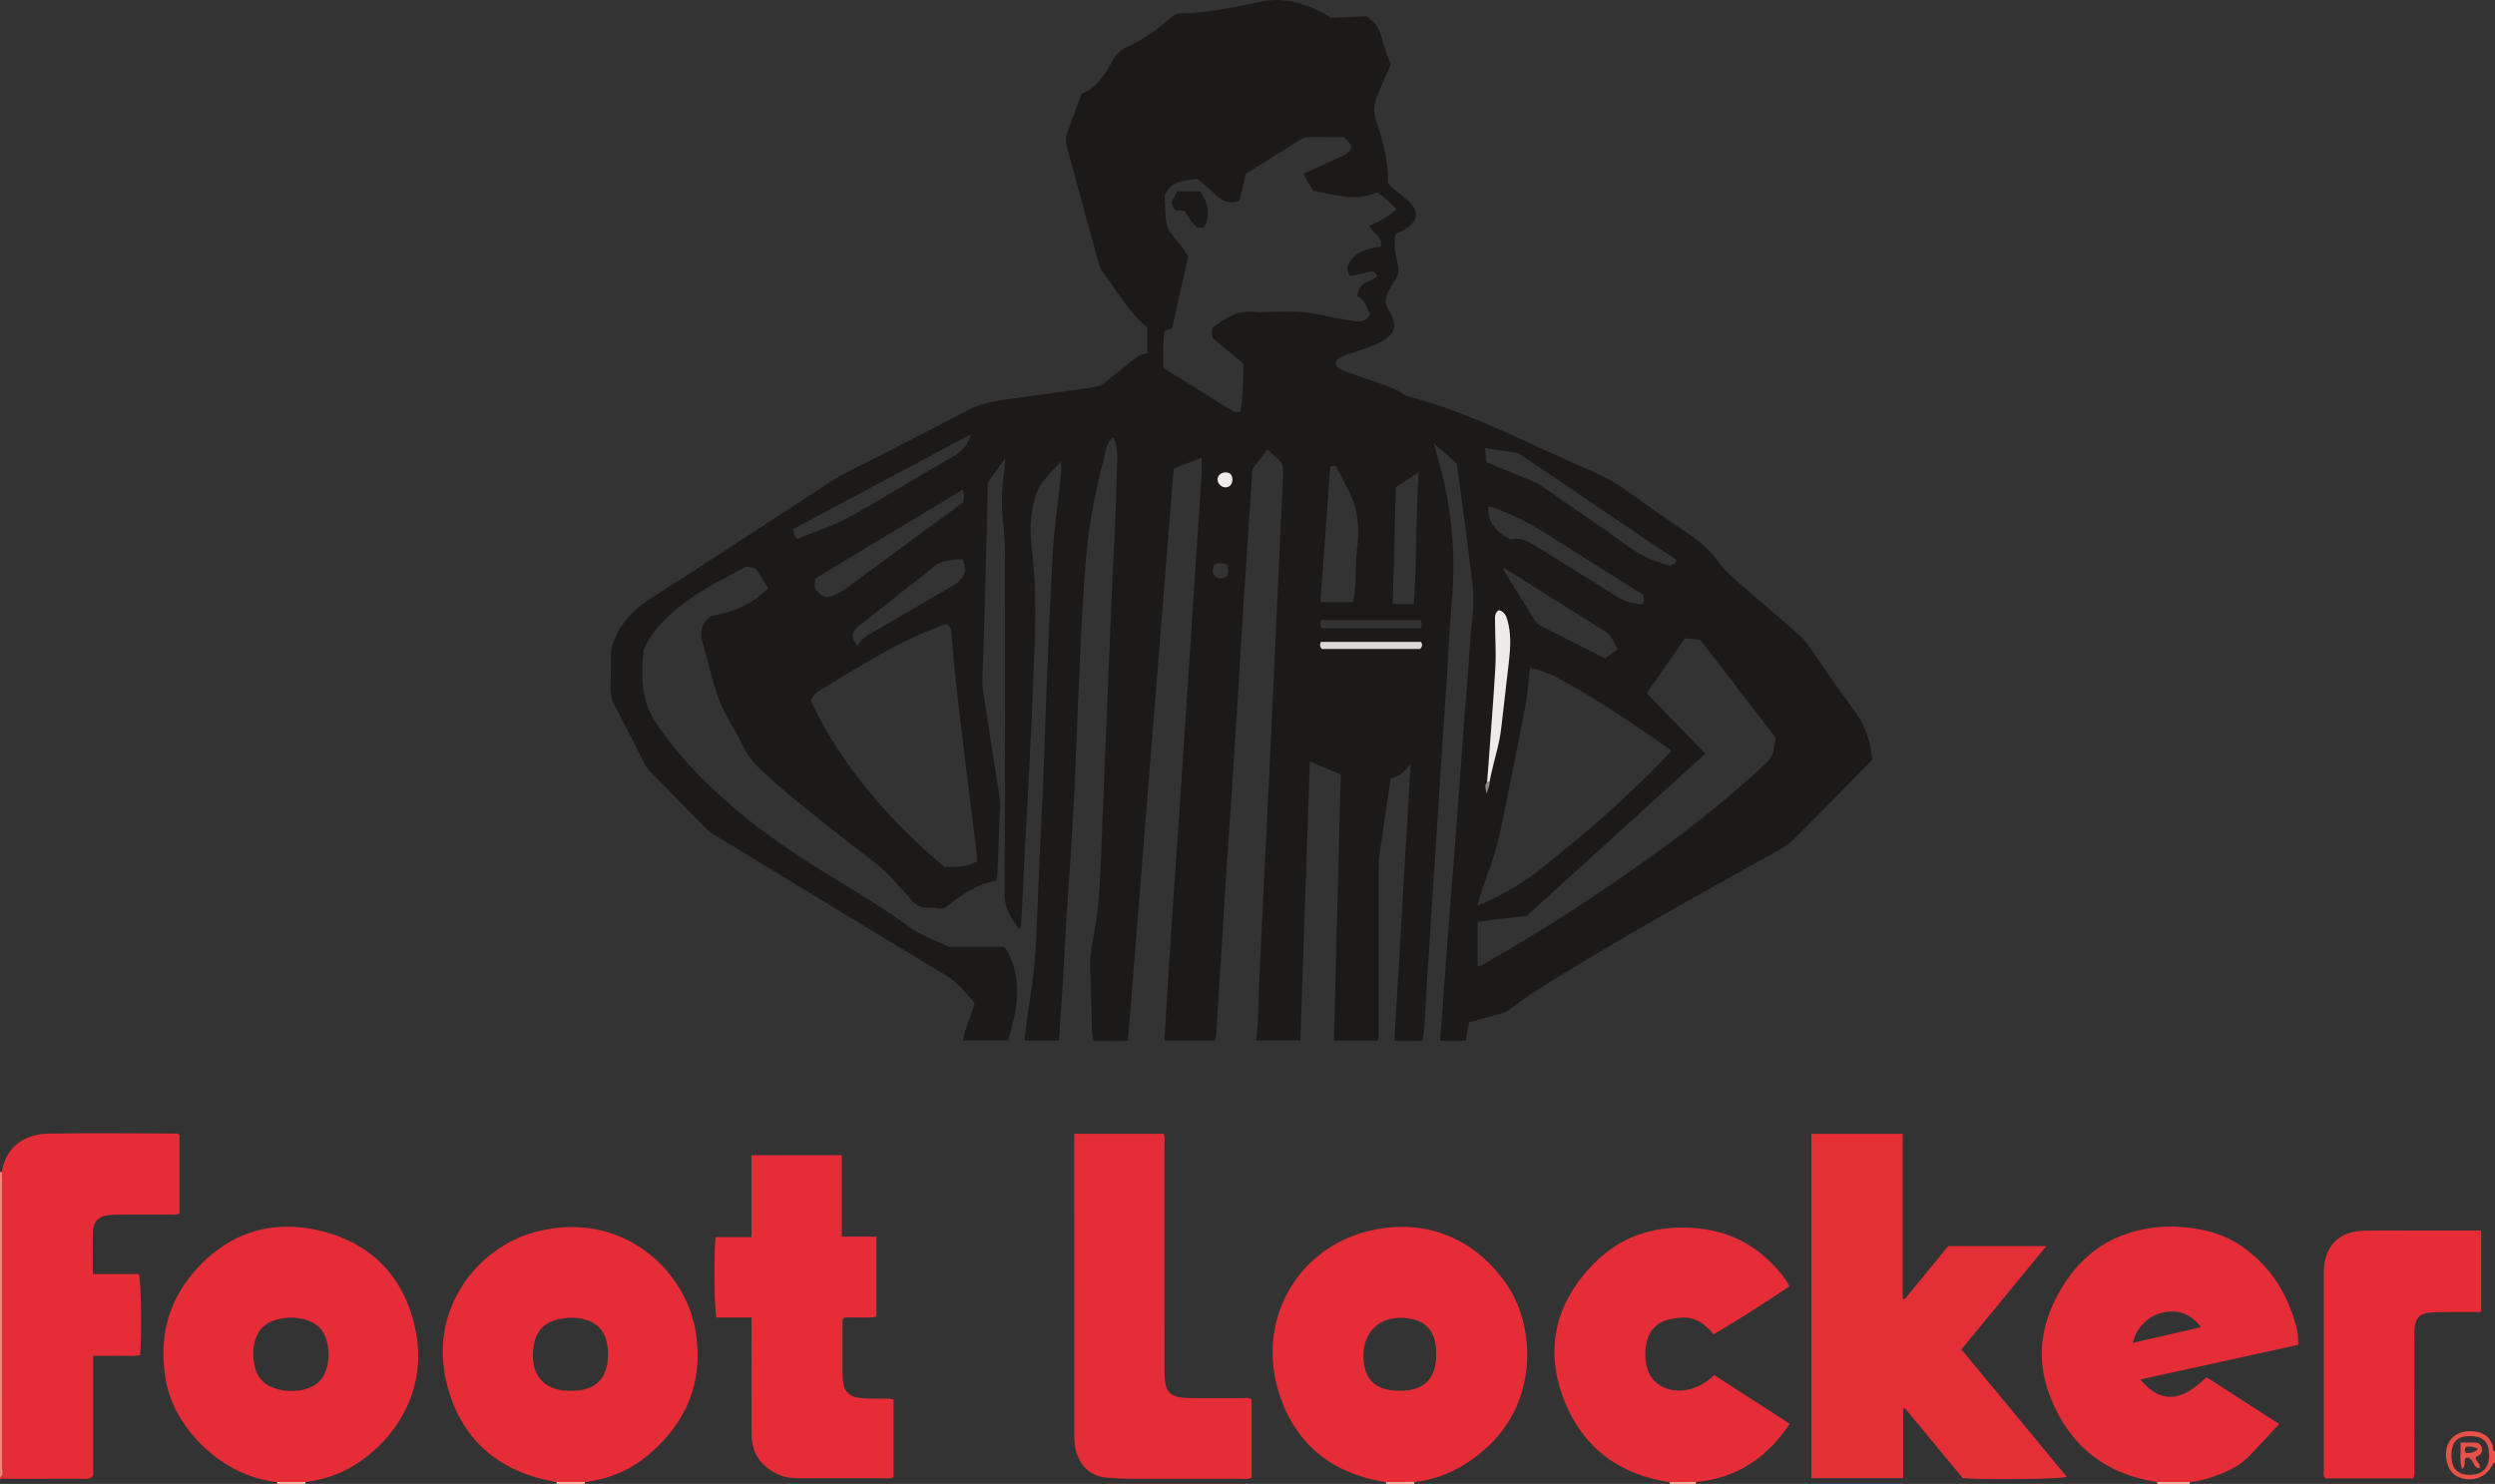 <?xml version="1.0" encoding="iso-8859-1"?>
<!-- Generator: Adobe Illustrator 27.0.0, SVG Export Plug-In . SVG Version: 6.00 Build 0)  -->
<svg version="1.1" id="Layer_1" xmlns="http://www.w3.org/2000/svg" xmlns:xlink="http://www.w3.org/1999/xlink" x="0px" y="0px"
	 viewBox="0 0 1152 685.171" style="enable-background:new 0 0 1152 685.171;" xml:space="preserve">
<rect x="0" y="0" width="1152" height="685.171" fill="#333333" stroke="none"/>
<g>
	<path style="fill:#E52C37;" d="M0.851,541.03c1.609-10.369,9.241-17.36,21.487-17.598c19.809-0.386,39.632-0.084,59.449-0.053
		c0.286,0,0.571,0.262,1.088,0.515c0,11.985,0,24.084,0,36.188c-1.074,1.205-2.494,0.688-3.751,0.696
		c-7.827,0.048-15.654,0.011-23.481,0.034c-1.829,0.005-3.667,0.039-5.485,0.221c-4.394,0.439-7.064,2.946-7.216,7.381
		c-0.222,6.463-0.057,12.938-0.057,19.882c7.243,0,14.307,0,21.236,0c1.086,4.044,1.401,27.177,0.604,37.402
		c-3.522,0.697-7.156,0.224-10.752,0.313c-3.481,0.086-6.965,0.019-10.94,0.019c0,18.752,0,37.305,0,55.352
		c-1.825,1.992-3.597,1.386-5.179,1.393c-11.657,0.05-23.315,0.019-34.972,0.041c-0.963,0.002-2-0.385-2.881,0.356
		c0-0.333,0-0.667,0-1c2.038-1.285,0.932-3.301,0.935-4.899c0.082-42.925,0.068-85.851,0.059-128.776
		C0.993,546.007,0.901,543.518,0.851,541.03z"/>
	<path style="fill:#E85048;" d="M1152,675.171c-0.339,0.315-0.807,0.567-0.999,0.955c-3.161,6.392-10.479,8.791-16.638,5.46
		c-2.187-1.183-3.488-3.068-4.209-5.327c-3.147-9.856,3.314-17.06,13.475-15.148c3.822,0.719,6.224,2.878,7.318,6.562
		c0.259,0.873-0.266,2.073,1.054,2.499C1152,671.838,1152,673.504,1152,675.171z M1140.371,663.084
		c-5.933,0.005-8.514,2.763-8.46,9.044c0.052,6.105,2.897,8.975,8.783,8.86c5.655-0.11,8.625-3.304,8.585-9.23
		C1149.237,665.701,1146.545,663.079,1140.371,663.084z"/>
	<path style="fill:#EF8A77;" d="M0.851,541.03c0.05,2.489,0.142,4.978,0.143,7.466c0.009,42.925,0.022,85.851-0.059,128.776
		c-0.003,1.597,1.103,3.614-0.935,4.899c0-47,0-94,0-141C0.284,541.123,0.567,541.076,0.851,541.03z"/>
	<path style="fill:#F4B2A1;" d="M996,685.171c0.026-0.292,0.003-0.58-0.07-0.864c5.046-0.001,10.093-0.002,15.139-0.002
		c-0.078,0.284-0.101,0.573-0.069,0.866C1006,685.171,1001,685.171,996,685.171z"/>
	<path style="fill:#F4B2A1;" d="M141.066,684.297c-0.081,0.287-0.103,0.578-0.066,0.874c-4.333,0-8.667,0-13,0
		c0.039-0.296,0.017-0.588-0.065-0.875C132.312,684.296,136.689,684.296,141.066,684.297z"/>
	<path style="fill:#F4B2A1;" d="M257,685.171c0.048-0.299,0.027-0.593-0.062-0.883c4.377,0.006,8.754,0.011,13.131,0.017
		c-0.074,0.285-0.096,0.573-0.069,0.866C265.667,685.171,261.333,685.171,257,685.171z"/>
	<path style="fill:#F4B2A1;" d="M653.062,684.288c-0.09,0.29-0.11,0.584-0.062,0.883c-4.333,0-8.667,0-13,0
		c-0.007-0.279-0.034-0.557-0.081-0.833C644.3,684.321,648.681,684.305,653.062,684.288z"/>
	<path style="fill:#F4B2A1;" d="M783.064,684.294c-0.091,0.287-0.112,0.579-0.064,0.877c-4,0-8,0-12,0
		c-0.001-0.282-0.028-0.561-0.08-0.838C774.968,684.32,779.016,684.307,783.064,684.294z"/>
	<path style="fill:#1B1A19;" d="M529.738,163.228c0-4.068,0-7.883,0-12.069c-8.504-6.66-13.621-16.348-20.099-24.961
		c-1.226-1.63-2.04-3.411-2.568-5.348c-4.827-17.742-9.597-35.5-14.533-53.212c-0.674-2.418-0.527-4.472,0.348-6.74
		c2.204-5.717,4.24-11.499,6.432-17.495c6.934-2.813,10.869-8.791,14.223-15.164c1.464-2.783,3.22-4.84,6.099-6.186
		c7.562-3.535,14.555-7.993,20.697-13.692c1.394-1.294,2.837-2.107,4.845-2.153c12.85-0.296,25.316-3.051,37.867-5.567
		c10.115-2.027,19.73,0.979,28.724,5.797c0.871,0.467,1.646,1.114,2.689,1.83c5.311-0.24,10.788-0.488,16.324-0.739
		c3.647,1.974,5.814,5.065,6.942,9.134c1.238,4.466,2.843,8.831,4.342,13.406c-2.289,5.032-4.617,10.145-6.594,15.412
		c-1.222,3.256-1.303,6.37-0.229,9.658c3.15,9.643,5.936,19.37,5.646,29.527c3.548,4.064,8.305,6.492,11.549,10.532
		c0.788,0.982,0.986,2.438,1.401,3.533c-0.665,5.902-5.695,7.305-9.67,9.536c-0.673,4.945,0.121,9.56,1.293,14.03
		c0.664,2.533,0.23,4.375-1,6.524c-2.105,3.679-5.364,6.992-4.477,11.877c0.77,2.118,2.375,3.862,3.072,6.12
		c1.336,4.334,0.678,6.815-2.991,9.521c-3.111,2.294-6.702,3.609-10.338,4.805c-2.984,0.981-5.974,1.945-8.935,2.989
		c-1.746,0.616-3.369,1.46-4.184,3.541c0.809,2.995,3.74,3.396,6.07,4.308c4.778,1.87,9.673,3.44,14.524,5.121
		c3.756,1.302,7.559,2.472,10.799,4.937c0.759,0.578,1.782,0.88,2.73,1.128c20.142,5.248,38.98,13.831,57.792,22.497
		c9.33,4.298,18.712,8.487,28.108,12.639c4.874,2.154,9.465,4.729,13.814,7.826c10.02,7.135,20.052,14.261,30.267,21.111
		c4.916,3.297,9.132,7.153,12.494,11.976c2.504,3.592,5.697,6.507,8.979,9.341c9.322,8.049,18.635,16.109,27.995,24.114
		c1.791,1.531,3.331,3.24,4.671,5.155c6.956,9.945,13.678,20.065,20.956,29.769c4.421,5.895,7.11,12.246,8.143,19.428
		c0.164,1.141,0.348,2.28,0.561,3.675c-5.364,5.491-10.81,11.101-16.296,16.671c-6.315,6.411-12.694,12.758-18.985,19.192
		c-2.227,2.277-4.661,4.155-7.468,5.718c-35.371,19.706-70.849,39.228-105.251,60.616c-6.494,4.037-12.947,8.141-19.006,12.819
		c-1.622,1.253-3.371,2.004-5.338,2.512c-4.645,1.199-9.25,2.55-13.817,3.824c-1.052,2.683-0.885,5.388-1.518,8.287
		c-3.798,0.684-7.668,0.46-11.891,0.091c0.487-6.669,0.951-13.116,1.43-19.561c0.887-11.94,1.758-23.881,2.681-35.817
		c1.206-15.585,2.497-31.164,3.675-46.751c1.141-15.091,2.157-30.192,3.281-45.285c0.84-11.275,1.956-22.533,2.593-33.818
		c0.543-9.615,2.399-19.203,1.329-28.862c-1.261-11.395-2.837-22.756-4.311-34.127c-0.94-7.251-1.942-14.494-2.973-22.165
		c-3.11-2.73-6.473-5.683-10.576-9.286c1.259,4.665,2.313,8.454,3.304,12.26c5.162,19.827,6.75,39.925,4.97,60.35
		c-1.039,11.926-1.566,23.897-2.346,35.846c-0.899,13.775-1.832,27.547-2.731,41.321c-0.769,11.784-1.498,23.57-2.267,35.354
		c-0.91,13.941-1.866,27.878-2.76,41.82c-0.777,12.114-1.541,24.23-2.217,36.35c-0.231,4.134-0.418,8.257-1.24,12.478
		c-4.235,0.241-8.341,0.343-12.951-0.077c2.479-42.316,4.946-84.419,7.468-127.456c-2.972,3.2-5.268,5.837-9.202,6.417
		c-1.741,11.777-3.512,23.586-5.21,35.406c-0.282,1.965-0.334,3.977-0.336,5.967c-0.021,24.833-0.004,49.666-0.036,74.499
		c-0.002,1.62,0.437,3.318-0.575,5.142c-6.465,0-13.036,0-20.052,0c1.064-41.075,2.122-81.951,3.18-122.826
		c-4.75-1.989-9.146-3.83-14.298-5.987c-1.468,43.219-2.917,85.86-4.375,128.778c-6.866,0-13.424,0-20.331,0
		c1.001-9.424,0.887-18.563,1.374-27.681c0.603-11.297,1.053-22.603,1.599-33.903c0.947-19.598,1.936-39.195,2.872-58.794
		c1.047-21.931,2.065-43.863,3.075-65.796c1.154-25.088,2.247-50.18,3.475-75.264c0.15-3.063-0.384-5.53-2.899-7.472
		c-1.444-1.115-2.699-2.472-4.39-4.047c-2.01,2.664-4.121,5.526-6.308,8.33c-1.036,1.329-0.743,2.862-0.841,4.317
		c-1.31,19.415-2.612,38.83-3.852,58.249c-0.922,14.441-1.737,28.89-2.629,43.333c-0.861,13.94-1.732,27.879-2.651,41.815
		c-0.854,12.942-1.815,25.876-2.66,38.819c-0.791,12.118-1.484,24.242-2.233,36.363c-0.769,12.452-1.535,24.904-2.353,37.352
		c-0.096,1.456,0.173,3.038-1.003,4.453c-7.483,0-15.075,0-23.043,0c0.598-9.682,1.161-19.101,1.764-28.517
		c0.871-13.61,1.747-27.22,2.666-40.827c0.874-12.944,1.829-25.882,2.703-38.826c0.784-11.611,1.493-23.228,2.26-34.84
		c0.909-13.772,1.857-27.542,2.764-41.314c0.754-11.451,1.458-22.905,2.214-34.356c0.921-13.939,1.903-27.874,2.786-41.815
		c0.177-2.799,0.026-5.619,0.026-8.686c-4.246,1.693-8.369,3.337-12.88,5.136c-7.02,87.777-14.045,175.619-21.123,264.123
		c-5.253,0.36-10.468,0.066-15.79,0.155c-1.33-4.912-0.759-9.582-0.973-14.182c-0.31-6.649-0.504-13.303-0.697-19.957
		c-0.159-5.517,1.028-10.926,1.976-16.278c2.155-12.172,2.706-24.43,3.176-36.725c0.946-24.765,1.978-49.527,2.986-74.29
		c0.656-16.122,1.306-32.244,2.005-48.364c0.77-17.777,1.839-35.545,2.232-53.33c0.11-4.969,0.711-10.277-1.552-15.584
		c-2.17,1.495-2.945,3.331-3.451,5.386c-3.725,15.149-7.372,30.294-8.848,45.896c-1.662,17.565-2.452,35.176-3.282,52.786
		c-0.759,16.115-1.372,32.236-2.017,48.356c-0.764,19.12-1.971,38.211-3.352,57.296c-0.948,13.107-1.5,26.243-2.303,39.362
		c-0.597,9.758-1.312,19.509-1.984,29.408c-5.423,0-10.519,0-15.854,0c0.73-5.836,1.193-11.464,2.171-17
		c2.731-15.451,3.351-31.051,3.931-46.681c0.745-20.109,1.836-40.206,2.685-60.311c0.519-12.304,0.784-24.618,1.301-36.922
		c0.916-21.759,1.705-43.528,3.012-65.264c0.668-11.108,2.362-22.154,3.548-33.232c0.277-2.588,0.376-5.195,0.119-7.978
		c-4.256,4.93-9.582,9.319-11.507,15.356c-2.402,7.532-3.028,15.577-2.014,23.675c2.032,16.226,1.92,32.54,1.272,48.853
		c-0.495,12.465-0.91,24.934-1.516,37.393c-0.922,18.939-1.99,37.872-2.974,56.808c-0.535,10.3-1.028,20.602-1.533,30.904
		c-0.049,0.992,0.048,2.01-0.929,3.129c-3.589-5.102-6.841-9.682-6.798-16.659c0.322-52.664,0.168-105.331,0.19-157.997
		c0.002-4.66-0.411-9.26-0.916-13.895c-0.866-7.942-0.574-15.931,0.705-23.855c0.21-1.298,0.153-2.64,0.281-5.193
		c-2.795,3.899-4.892,6.941-7.121,9.882c-1.018,1.343-0.871,2.833-0.909,4.289c-0.417,16.143-0.748,32.288-1.19,48.43
		c-0.36,13.133-0.856,26.261-1.26,39.393c-0.145,4.69,0.995,9.253,1.658,13.846c2.018,13.973,4.292,27.909,6.482,41.857
		c0.42,2.674-0.106,5.312-0.204,7.966c-0.314,8.481-0.669,16.96-0.983,25.44c-0.049,1.333-0.006,2.663-0.922,4.022
		c-8.122,1.422-14.889,5.906-21.348,10.896c-1.84,1.422-3.508,2.386-5.886,1.698c-0.934-0.27-1.988-0.189-2.985-0.168
		c-3.702,0.078-6.727-0.986-9.087-4.142c-2.081-2.783-4.768-5.103-7.009-7.777c-5.956-7.106-13.704-12.09-20.863-17.761
		c-13.699-10.853-27.569-21.49-40.436-33.355c-3.327-3.068-6.29-6.312-8.296-10.452c-2.022-4.174-4.252-8.267-6.664-12.228
		c-7.034-11.553-9.155-24.793-12.835-37.468c-1.157-3.985-0.441-8.376,4.09-11.505c9.552-1.72,18.9-5.234,26.398-12.905
		c-1.918-2.997-3.792-5.925-5.806-9.073c-1.278-0.285-2.71-0.603-4.321-0.962c-8.566,4.823-17.749,8.998-25.767,14.788
		c-7.993,5.772-15.834,12.206-20.493,21.405c-0.448,0.884-1.1,1.778-1.191,2.713c-1.104,11.327-1.279,22.492,5.306,32.609
		c8.416,12.931,18.826,24.059,30.166,34.447c16.775,15.364,35.614,27.817,54.975,39.542c10.951,6.632,21.832,13.33,32.178,20.902
		c5.363,3.925,11.76,6.059,17.738,8.898c1.112,0.528,2.613,0.31,3.935,0.314c7.328,0.025,14.656,0.012,22.456,0.012
		c8.697,14.003,6.09,28.381,1.56,43.198c-6.935,0-13.689,0-20.824,0c0.938-5.911,3.84-11.156,5.382-17.156
		c-4.055-4.73-7.93-9.665-13.699-13.133c-35.57-21.384-70.974-43.045-106.442-64.6c-1.427-0.867-2.798-1.76-3.976-2.972
		c-8.591-8.838-17.198-17.659-25.829-26.457c-1.185-1.208-2.066-2.585-2.819-4.069c-4.579-9.023-9.096-18.078-13.769-27.051
		c-1.2-2.304-1.711-4.591-1.625-7.152c0.173-5.161,0.262-10.326,0.259-15.49c-0.002-3.26,1.144-6.029,2.498-8.971
		c3.622-7.868,9.565-13.025,16.773-17.612c27.605-17.567,54.919-35.592,82.37-53.402c6.828-4.43,14.291-7.706,21.497-11.441
		c13.542-7.02,27.286-13.664,40.649-21.005c6.502-3.572,13.384-4.672,20.44-5.658c12.672-1.77,25.348-3.503,38.017-5.29
		c2.486-0.351,4.674-1.256,6.675-2.989c3.768-3.263,7.874-6.134,11.712-9.32C524.802,164.882,526.922,163.438,529.738,163.228z
		 M686.636,361.237c-1.31,1.411-0.627,2.894-0.216,5.248c0.559-2.392,1.477-3.79,1.324-5.484c0.234-1.135,0.461-2.272,0.705-3.405
		c1.527-7.109,3.875-14.03,4.681-21.306c1.168-10.558,2.506-21.097,3.655-31.657c0.665-6.113,0.934-12.24-0.775-18.274
		c-0.607-2.143-1.481-3.994-3.943-4.628c-2.137,1.344-1.784,3.448-1.772,5.375c0.043,7.148,0.559,14.32,0.137,21.438
		C689.389,326.121,687.928,343.674,686.636,361.237z M559.886,151.287c5.98-4.566,12.215-8.469,20.344-7.14
		c0.967,0.158,1.992-0.057,2.99-0.062c8.624-0.039,17.26-0.866,25.822,1.146c5.317,1.25,10.733,2.088,16.117,3.036
		c3.159,0.556,5.905,0.024,7.398-3.449c-1.619-2.961-2.362-6.52-5.941-8.094c0.448-2.389,1.141-4.565,3.324-5.895
		c1.918-1.168,4.223-1.676,5.897-3.307c-0.622-0.882-0.834-1.989-2.04-2.149c-3.628,0.084-6.968,1.981-10.571,1.949
		c-0.954-1.719-1.352-3.271-0.916-4.8c3.128-6.334,8.902-8.039,15.241-8.55c1.211-5.012-4.11-6.13-5.148-9.761
		c4.594-1.767,8.627-4.337,12.46-7.676c-2.72-2.665-5.472-5.244-8.961-7.74c-9.836,4.465-19.639,1.089-29.557-0.697
		c-1.365-2.69-3.42-4.858-4.397-7.919c5.924-2.7,11.613-5.346,17.351-7.88c2.208-0.975,4.084-2.15,4.794-4.605
		c-0.942-1.66-1.94-3.169-3.671-4.398c-5.141,0-10.463,0.037-15.785-0.025c-1.383-0.016-2.645,0.22-3.793,0.937
		c-8.571,5.356-17.132,10.728-25.622,16.05c-1.032,4.379-2.015,8.548-2.962,12.563c-4.534,1.348-7.964,0.169-11.064-2.963
		c-2.674-2.702-5.721-5.036-8.294-7.264c-6.225,0.762-12.319,0.789-15.189,7.701c0.144,2.928,0.31,6.232,0.467,9.536
		c0.161,3.395,1.139,6.375,3.396,9.094c2.527,3.044,5.23,6.023,7.002,9.677c-2.504,11.158-4.997,22.269-7.383,32.908
		c-1.548,0.928-3.05,0.366-3.647,2.131c-0.491,5.141-0.485,10.611-0.464,16.217c10.184,6.347,20.289,12.69,30.457,18.93
		c1.469,0.902,3.074,2.076,5.314,1.061c0.973-7.267,1.361-14.665,1.208-21.994c-4.912-4.058-9.636-7.961-14.144-11.685
		C559.501,154.324,559.416,152.86,559.886,151.287z M436.999,288.145c-0.606,0.177-1.084,0.288-1.542,0.454
		c-20.596,7.436-38.867,19.243-57.436,30.498c-1.821,1.104-2.871,2.707-3.726,4.502c14.563,30.424,36.262,55.077,61.793,76.781
		c5.066-0.244,10.241,0.151,15.115-2.636c-0.219-2.386-0.373-4.694-0.651-6.986c-0.819-6.763-1.695-13.518-2.531-20.279
		c-1.224-9.895-2.466-19.788-3.64-29.689c-1.194-10.066-2.365-20.136-3.449-30.215c-0.64-5.953-1.102-11.926-1.618-17.892
		C439.167,290.992,439.03,289.329,436.999,288.145z M771.838,346.669c-16.126-11.491-32.265-22.293-49.205-31.854
		c-5.039-2.844-10.284-5.2-15.928-6.437c-0.81,1.429-0.551,2.798-0.705,4.105c-0.524,4.449-0.817,8.944-1.651,13.335
		c-2.694,14.176-5.527,28.327-8.427,42.463c-2.394,11.67-4.44,23.425-8.841,34.603c-1.906,4.842-3.297,9.888-5.083,15.333
		c7.077-2.67,13.091-6.042,18.985-9.666c8.538-5.251,15.998-11.903,23.753-18.173C741.334,376.958,756.868,362.393,771.838,346.669z
		 M787.417,347.964c-27.896,25.338-55.375,50.297-82.522,74.955c-7.928,0.871-15.328,1.516-22.613,2.828c0,7.046,0,13.732,0,20.52
		c2.197-0.44,3.612-1.654,5.176-2.534c23.181-13.051,45.429-27.56,67.217-42.807c21.161-14.807,41.547-30.556,60.424-48.221
		c2.183-2.043,3.714-4.24,3.861-7.202c0.083-1.665,1.319-3.107,0.771-5.041c-11.55-14.997-23.208-30.135-34.745-45.114
		c-2.511-0.21-4.637-0.388-7.047-0.589c-5.823,8.377-11.661,16.776-17.6,25.321C769.484,329.497,778.284,338.56,787.417,347.964z
		 M624.718,278.055c1.808-8.572,0.857-17.108,1.967-25.5c0.814-6.151,0.575-12.55-1.002-18.336
		c-1.754-6.433-5.593-12.301-8.562-18.397c-0.597-1.225-1.618-0.823-2.915-0.286c-1.508,20.634-3.029,41.433-4.57,62.518
		C614.877,278.055,619.634,278.055,624.718,278.055z M685.72,206.896c0.422,2.815-0.087,4.971,0.842,6.636
		c7.668,3.143,15.015,6.14,22.346,9.178c0.91,0.377,1.776,0.903,2.589,1.466c13.228,9.169,26.581,18.168,39.605,27.62
		c6.16,4.471,12.674,7.715,20.099,9.356c1.176-0.485,2.466-0.867,2.881-2.43c-2.583-2.379-5.739-3.923-8.613-5.873
		c-20.736-14.067-41.488-28.112-62.226-42.177c-1.099-0.746-2.107-1.516-3.527-1.703
		C695.299,208.389,690.899,207.674,685.72,206.896z M444.797,231.884c0.278-1.916,0.396-3.681-0.27-5.812
		c-22.839,13.771-45.505,27.437-67.965,40.979c-0.461,2.024-0.529,3.649,0.024,5.319c1.514,1.504,3.136,2.872,4.624,3.406
		c6.147-0.749,10.04-4.535,14.299-7.661C411.954,256.043,428.385,243.951,444.797,231.884z M694.587,262.317
		c-0.207,0.18-0.413,0.36-0.62,0.54c5.05,8.101,10.085,16.212,15.177,24.286c0.415,0.658,1.146,1.214,1.854,1.575
		c10.004,5.103,20.03,10.165,30.075,15.249c2.045-1.469,3.912-2.811,5.913-4.249c-1.951-3.037-2.877-6.365-6.129-8.378
		C725.375,281.759,710,272.008,694.587,262.317z M697.571,249.116c5.005-1.43,9.236,1.514,13.621,4.283
		c11.625,7.34,23.409,14.431,34.969,21.87c3.631,2.337,7.498,3.266,11.597,3.808c0.253,0.033,0.551-0.278,0.887-0.461
		c0.439-1.221,0.645-2.479-0.099-4.093c-14.335-9.022-28.954-18.129-43.465-27.403c-5.594-3.575-11.295-6.907-17.403-9.493
		c-3.394-1.437-6.743-3.104-10.506-3.795C686.831,241.318,690.828,245.569,697.571,249.116z M644.487,224.985
		c-0.481,18.131-0.956,36.026-1.43,53.912c3.615,0,6.687,0,9.764,0c1.408-20.201,0.892-40.177,2.161-60.749
		C651.289,220.554,648.115,222.622,644.487,224.985z M448.342,200.498c-27.988,14.925-55.075,29.369-82.254,43.862
		c0.892,1.555,0.478,3.207,2.072,4.445c7.848-3.226,16.17-5.778,23.631-9.891c16.37-9.024,32.234-18.959,48.467-28.24
		C444.11,208.472,446.609,205.675,448.342,200.498z M444.694,258.221c-5.576,0.111-10.867,0.434-15.123,4.759
		c-1.963,1.996-4.405,3.52-6.624,5.265c-8.617,6.775-17.263,13.512-25.833,20.346c-4.15,3.31-4.368,5.278-1.211,9.723
		c1.745-3.582,5.049-5.151,8.174-6.969c11.745-6.832,23.436-13.758,35.229-20.505c3.159-1.807,5.619-3.957,6.486-7.633
		C445.448,261.646,445.098,260.058,444.694,258.221z M610.307,299.642c15.073,0,30.322,0,45.439,0
		c0.991-1.174,1.202-2.188,0.302-3.247c-15.455,0-30.865,0-46.168,0C609.344,297.661,609.382,298.586,610.307,299.642z
		 M610.221,290.077c15.164,0,30.412,0,45.711,0c0.549-1.397,0.69-2.586-0.106-3.756c-15.345,0-30.592,0-45.775,0
		C609.647,287.703,609.494,288.796,610.221,290.077z M566.456,260.661c-2.125-0.848-3.993-1.042-5.903,0.284
		c-0.733,1.935-1.249,3.85,0.757,5.352c1.873,1.402,3.699,1.115,5.546-0.668C567.117,264.191,567.476,262.596,566.456,260.661z
		 M569.017,221.304c-0.085-2.255-1.238-3.293-3.497-3.149c-2.032,0.13-3.483,1.678-3.324,3.547c0.151,1.769,1.964,3.385,3.732,3.326
		C567.833,224.965,569.098,223.44,569.017,221.304z"/>
	<path style="fill:#E52F37;" d="M944.851,575.366c-6.752,8.211-13.182,16.03-19.612,23.85c-6.442,7.834-12.882,15.67-19.604,23.846
		c16.22,19.612,32.396,39.17,48.681,58.861c-3.91,1.08-38.217,1.434-48.065,0.549c-8.718-10.522-17.7-21.363-26.682-32.205
		c-0.285,0.088-0.569,0.175-0.854,0.263c0,10.534,0,21.069,0,31.933c-14.393,0-28.26,0-42.336,0c0-53.078,0-105.831,0-158.94
		c13.903,0,27.796,0,42.174,0c0,25.32,0,50.729,0,76.137c0.28,0.098,0.56,0.197,0.84,0.295c6.698-8.184,13.396-16.367,20.125-24.589
		C914.471,575.366,929.382,575.366,944.851,575.366z"/>
	<path style="fill:#E52C37;" d="M653.062,684.288c-4.381,0.017-8.762,0.034-13.143,0.051c-24.463-3.704-41.586-17.209-49.157-40.507
		c-10.943-33.676,7.718-65.247,37.455-74.407c24.692-7.606,50.536-0.71,67.186,23.248c13.609,19.582,14.637,53.268-7.691,74.536
		C677.849,676.603,666.656,682.74,653.062,684.288z M663.15,625.204c0.005-11.804-5.957-16.588-16.486-16.723
		c-10.032-0.128-17.177,6.902-17.113,17.466c0.065,10.805,5.077,16.21,16.882,16.22C657.622,642.177,663.188,636.494,663.15,625.204
		z"/>
	<path style="fill:#E52C37;" d="M141.066,684.297c-4.377,0-8.754-0.001-13.131-0.001c-25.038-2.36-47.491-24.677-51.381-47.029
		c-3.267-18.776,0.557-35.667,13.215-50.2c16.319-18.737,37.287-24.553,60.467-18.172c23.125,6.366,37.437,22.625,41.9,46.604
		c6.059,32.552-16.883,58.289-38.96,66.009C149.244,682.883,145.174,683.676,141.066,684.297z M134.456,642.23
		c1.325-0.074,2.669-0.027,3.97-0.242c5.579-0.921,10.042-3.439,12.003-9.09c1.264-3.644,1.636-7.433,0.988-11.265
		c-1.277-7.546-4.981-11.263-12.51-12.796c-4.177-0.851-8.258-0.436-12.244,0.828c-4.199,1.33-7.183,4.174-8.578,8.337
		c-1.445,4.313-1.521,8.738-0.403,13.218c1.339,5.368,4.719,8.533,9.909,10.048C129.843,641.927,132.117,642.241,134.456,642.23z"/>
	<path style="fill:#E52C37;" d="M270.069,684.305c-4.377-0.006-8.754-0.011-13.131-0.017c-25.535-4.222-43.147-18.535-50.12-43.303
		c-10.176-36.148,13.845-65.07,40.197-72.113c40.035-10.701,69.732,17.591,74.237,46.242c3.568,22.686-3.961,41.13-21.089,55.993
		C291.497,678.627,281.424,682.925,270.069,684.305z M263.686,642.177c12.898,0.079,17.863-7.405,16.957-19.633
		c-0.073-0.984-0.37-1.953-0.578-2.925c-1.2-5.589-4.699-8.953-10.136-10.404c-3.919-1.046-7.841-0.971-11.806-0.124
		c-6.1,1.304-10.097,4.721-11.437,10.939C244.393,630.678,247.772,642.403,263.686,642.177z"/>
	<path style="fill:#E52D37;" d="M1011.069,684.305c-5.046,0.001-10.093,0.002-15.139,0.002c-24.04-3.58-40.573-17.069-49.303-39.338
		c-7.08-18.061-4.153-35.665,6.308-51.92c6.353-9.873,14.627-17.635,25.671-22.132c9.907-4.034,20.145-5.268,30.79-4.195
		c9.276,0.935,18.007,3.392,25.67,8.71c13.759,9.55,21.859,22.966,25.647,39.105c0.447,1.904,0.305,3.945,0.467,6.393
		c-24.389,5.359-48.628,10.685-73.012,16.042c9.461,11.006,18.518,10.7,30.643-1.065c11.06,7.122,22.201,14.296,33.544,21.601
		c-4.889,5.24-9.429,10.327-14.213,15.172c-4.547,4.605-10.434,7.104-16.401,9.204
		C1018.321,683.088,1014.738,683.992,1011.069,684.305z M1016.248,612.804c-4.651-6.296-10.917-8.434-18.25-6.598
		c-6.448,1.615-12.102,7.49-13.13,13.812C995.224,617.637,1005.505,615.273,1016.248,612.804z"/>
	<path style="fill:#E52C37;" d="M346.999,608.343c-5.926,0-11.078,0-16.194,0c-1.008-3.533-1.288-28.51-0.401-37.128
		c5.343,0,10.753,0,16.573,0c0-12.823,0-25.223,0-37.829c14.022,0,27.618,0,41.716,0c0,12.389,0,24.79,0,37.604
		c5.56,0,10.638,0,16.009,0c0,12.484,0,24.554,0,36.97c-4.894,0.909-10.02-0.042-14.928,0.49c-1.165,1.051-0.748,2.292-0.753,3.396
		c-0.037,7.662-0.043,15.324,0.001,22.986c0.008,1.483,0.14,2.995,0.451,4.442c0.745,3.464,2.944,5.387,6.463,6.03
		c3.314,0.606,6.634,0.411,9.956,0.508c2.14,0.062,4.312-0.336,6.701,0.4c0,11.869,0,23.779,0,35.618
		c-1.051,1.059-2.28,0.695-3.388,0.697c-13.325,0.027-26.65,0.02-39.975,0.013c-3.173-0.002-6.312-0.191-9.292-1.477
		c-8.301-3.583-12.888-9.738-12.921-18.908c-0.059-16.157-0.018-32.314-0.018-48.47
		C346.999,612.053,346.999,610.422,346.999,608.343z"/>
	<path style="fill:#E52D37;" d="M577.933,646.11c0,11.974,0,24.06,0,36.106c-1.653,1.025-3.362,0.559-4.981,0.562
		c-17.659,0.037-35.319,0.041-52.978,0.004c-2.49-0.005-4.978-0.377-7.468-0.408c-8.704-0.107-15.255-5.711-16.345-16.133
		c-0.173-1.652-0.155-3.328-0.155-4.993c-0.008-44.981-0.006-89.963-0.007-134.944c0-0.82,0-1.641,0-2.798
		c13.851,0,27.543,0,41.314,0c0.654,1.904,0.326,3.744,0.328,5.537c0.025,34.486,0.014,68.971,0.02,103.457
		c0.002,10.986,2.068,13.025,13.146,13.038c7.497,0.008,14.994-0.022,22.491,0.022C574.758,645.568,576.288,645.175,577.933,646.11z
		"/>
	<path style="fill:#E52D37;" d="M783.064,684.294c-4.048,0.013-8.096,0.026-12.144,0.039c-23.416-3.366-40.222-16.111-48.715-37.821
		c-9.126-23.326-4.175-44.754,13.502-62.851c12.261-12.553,27.275-17.618,44.703-16.754c13.505,0.669,25.292,5.07,35.281,14.175
		c4.052,3.693,7.705,7.742,10.616,12.839c-11.529,7.668-23.077,15.075-35.057,22.215c-3.973-4.753-8.422-8.145-14.618-7.742
		c-4.837,0.315-9.61,1-13.185,4.92c-5.135,5.631-5.052,18.798,0.224,24.099c7.023,7.057,19.113,6.094,27.801-2.522
		c11.45,7.388,22.987,14.832,34.916,22.529C815.856,673.151,801.855,682.533,783.064,684.294z"/>
	<path style="fill:#E52C37;" d="M1114.257,682.595c-13.66,0-27.104,0-40.549,0c-1.244-1.087-0.718-2.514-0.719-3.763
		c-0.031-29.817-0.029-59.634-0.013-89.451c0.001-1.996-0.058-4.026,0.267-5.982c1.58-9.525,7.834-14.852,18.071-15.13
		c8.156-0.222,16.323-0.088,24.485-0.096c9.823-0.01,19.647-0.002,29.836-0.002c0,12.457,0,24.815,0,37.631
		c-4.525,0-8.985-0.025-13.445,0.008c-3.329,0.025-6.669-0.024-9.984,0.23c-4.927,0.377-7.072,2.704-7.371,7.657
		c-0.08,1.328-0.035,2.664-0.036,3.997c-0.002,19.823,0.007,39.645-0.018,59.468
		C1114.778,678.801,1115.103,680.482,1114.257,682.595z"/>
	<path style="fill:#EDECEB;" d="M686.636,361.237c1.292-17.563,2.753-35.115,3.794-52.693c0.422-7.118-0.094-14.29-0.137-21.438
		c-0.011-1.927-0.364-4.031,1.772-5.375c2.462,0.634,3.336,2.484,3.943,4.628c1.71,6.034,1.441,12.16,0.775,18.274
		c-1.149,10.56-2.487,21.099-3.655,31.657c-0.805,7.276-3.154,14.197-4.681,21.306c-0.243,1.133-0.47,2.27-0.705,3.405
		C687.375,361.08,687.005,361.158,686.636,361.237z"/>
	<path style="fill:#DBD9D8;" d="M610.307,299.642c-0.925-1.055-0.964-1.981-0.427-3.247c15.303,0,30.713,0,46.168,0
		c0.9,1.059,0.689,2.074-0.302,3.247C640.629,299.642,625.38,299.642,610.307,299.642z"/>
	<path style="fill:#EDECEB;" d="M569.017,221.304c0.081,2.136-1.185,3.661-3.09,3.724c-1.768,0.059-3.581-1.557-3.732-3.326
		c-0.159-1.869,1.292-3.417,3.324-3.547C567.779,218.011,568.932,219.049,569.017,221.304z"/>
	<path style="fill:#8C8B8A;" d="M686.636,361.237c0.369-0.078,0.739-0.157,1.108-0.235c0.153,1.693-0.766,3.091-1.324,5.484
		C686.009,364.131,685.326,362.647,686.636,361.237z"/>
	<path style="fill:#E85048;" d="M1136.065,666.074c2.568,0,4.384,0.012,6.199-0.003c1.618-0.014,3.042,0.425,3.538,2.108
		c0.521,1.768,0.092,3.279-1.792,4.086c-0.422,0.181-0.96,0.315-0.924,0.966c0.169,1.643,2.276,2.44,1.87,4.635
		c-3.45,0.14-2.767-5.419-6.328-4.821c-1.362,1.397,0.284,3.642-1.835,5.237C1135.463,674.17,1136.349,670.344,1136.065,666.074z
		 M1138.532,670.902c2.073,0.123,3.841-0.175,5.672-1.845c-2.085-1.233-3.858-1.256-5.476-1.058
		C1137.838,668.99,1138.02,669.738,1138.532,670.902z"/>
	<path style="fill:#1B1A19;" d="M540.839,93.517c0.948-1.872,1.756-3.465,2.623-5.176c3.632,0,7.228,0,10.708,0
		c3.627,5.194,4.841,10.501,1.993,16.38c-0.925,0.746-2.089,0.405-3.355,0.331c-2.561-2.034-4.147-4.949-5.837-7.59
		c-1.399-0.785-2.761,0.047-4.313-0.48C541.702,96.347,541.801,94.836,540.839,93.517z"/>
</g>
</svg>
